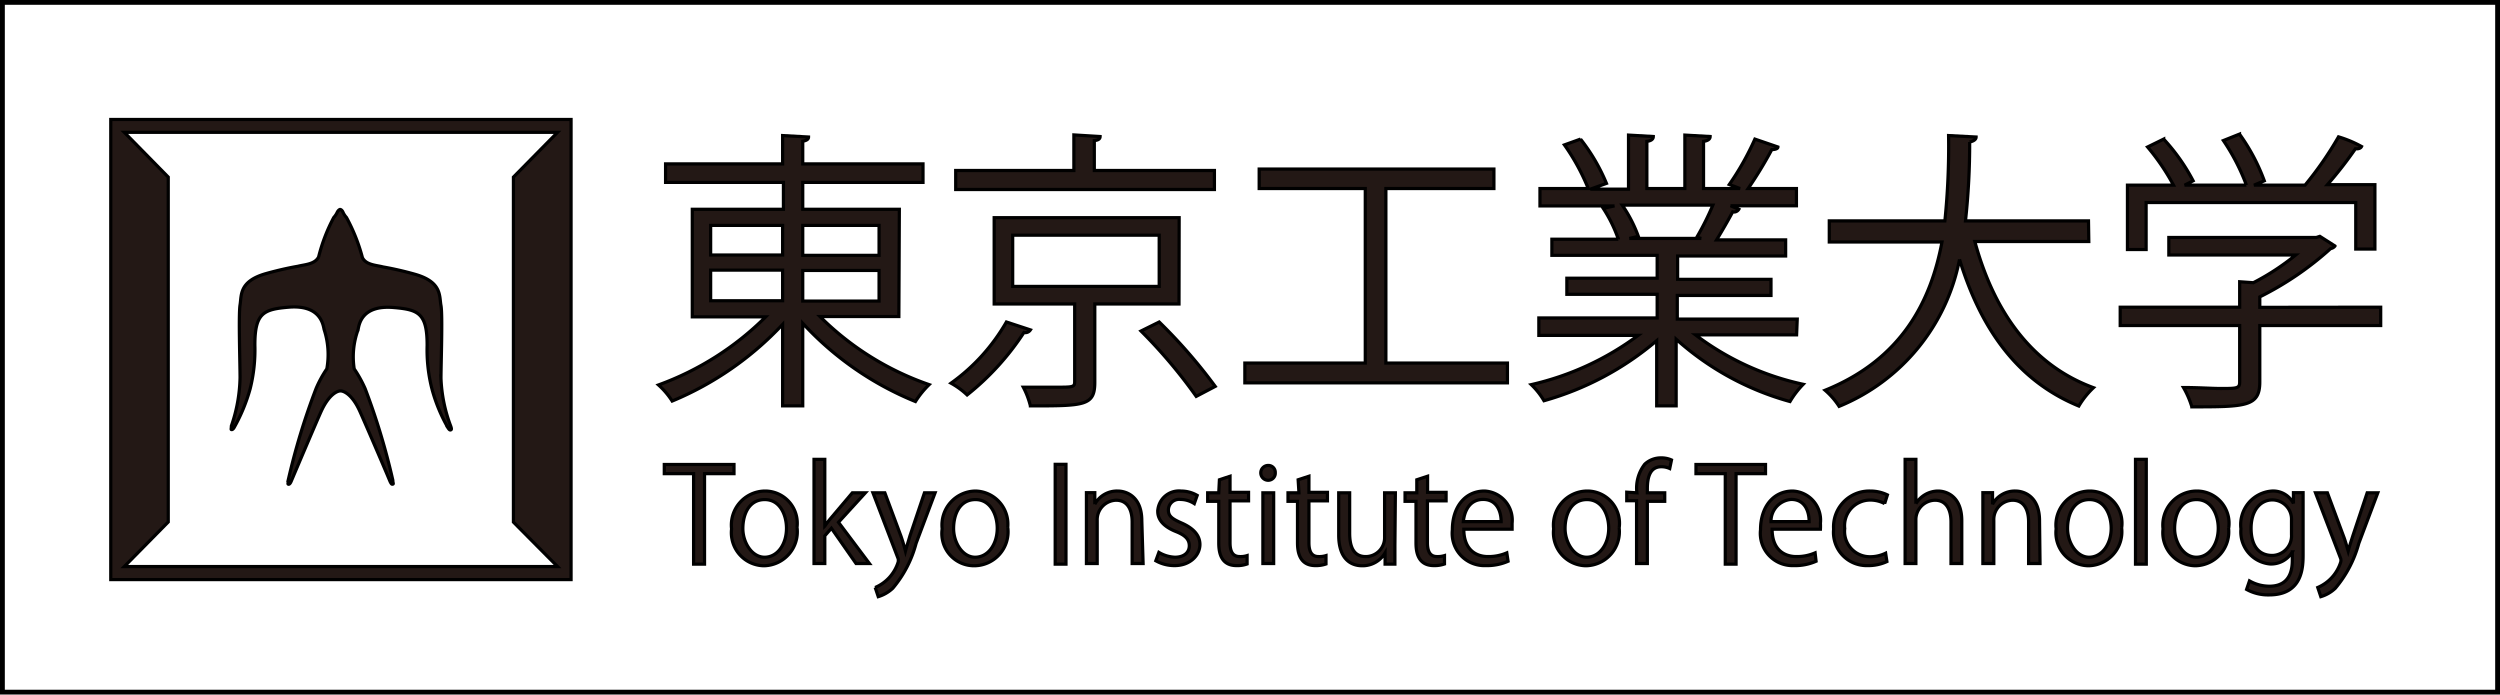 <?xml version="1.0" encoding="UTF-8" standalone="no"?>
<svg
   xmlns:dc="http://purl.org/dc/elements/1.1/"
   xmlns:cc="http://creativecommons.org/ns#"
   xmlns:rdf="http://www.w3.org/1999/02/22-rdf-syntax-ns#"
   xmlns:svg="http://www.w3.org/2000/svg"
   xmlns="http://www.w3.org/2000/svg"
   xmlns:sodipodi="http://sodipodi.sourceforge.net/DTD/sodipodi-0.dtd"
   xmlns:inkscape="http://www.inkscape.org/namespaces/inkscape"
   viewBox="0 0 155.28 43.14"
   role="img"
   aria-labelledby="icon-official-logo-black"
   version="1.1"
   id="svg75"
   sodipodi:docname="logo-black.svg"
   inkscape:version="0.92.5 (2060ec1f9f, 2020-04-08)">
  <sodipodi:namedview
     pagecolor="#ffffff"
     bordercolor="#666666"
     borderopacity="1"
     objecttolerance="10"
     gridtolerance="10"
     guidetolerance="10"
     inkscape:pageopacity="0"
     inkscape:pageshadow="2"
     inkscape:window-width="1920"
     inkscape:window-height="1017"
     id="namedview77"
     showgrid="false"
     inkscape:zoom="7.6503053"
     inkscape:cx="76.310382"
     inkscape:cy="12.886879"
     inkscape:window-x="0"
     inkscape:window-y="27"
     inkscape:window-maximized="1"
     inkscape:current-layer="svg75" />
  <title
     id="icon-official-logo-black">東京工業大学　Tokyo Institute of Technology</title>
  <defs
     id="defs5">
    <style
       id="style3">.cls-1{fill:#231815;}.cls-2{fill:none;}</style>
  </defs>
  <path
     class="cls-1"
     d="M55.83,19.66h-4.9a17.86,17.86,0,0,0,6.78,4.23,5.67,5.67,0,0,0-.85,1.05,19.48,19.48,0,0,1-7-4.86v5.13H48.61V20.15a19.78,19.78,0,0,1-6.86,4.76,4.85,4.85,0,0,0-.85-1,18.3,18.3,0,0,0,6.66-4.23H43V13h5.66V11.33H41.34V10.18h7.27V8.42l1.61.09c0,.13-.11.22-.36.26v1.41h7.47v1.15H49.86V13h6ZM44.14,15.84h4.47V14H44.14Zm0,2.84h4.47v-1.9H44.14ZM54.6,14H49.86v1.86H54.6Zm0,2.8H49.86v1.9H54.6Z"
     id="path7"
     style="stroke:#000000;stroke-opacity:1;stroke-width:0.2;stroke-miterlimit:4;stroke-dasharray:none;fill-rule:nonzero" />
  <path
     class="cls-1"
     d="M64,20.49a.37.37,0,0,1-.4.16,16.32,16.32,0,0,1-3.53,3.88,4.9,4.9,0,0,0-1-.73A12,12,0,0,0,62.51,20Zm11.43-9.9v1.18H59.36V10.59H66.7V8.38l1.63.1c0,.14-.11.23-.36.25v1.86Zm-2.2,8.29H68v4.87c0,1.45-.63,1.46-4,1.46a5.18,5.18,0,0,0-.44-1.16c.78,0,1.49,0,2,0,1.1,0,1.19,0,1.19-.36V18.88h-5V13.52H73.24ZM62.9,17.79H72V14.61H62.9Zm11.4,6.83a31.41,31.41,0,0,0-3.43-4.06L72,20A32.68,32.68,0,0,1,75.48,24Z"
     id="path9"
     style="stroke:#000000;stroke-opacity:1;stroke-width:0.2;stroke-miterlimit:4;stroke-dasharray:none;fill-rule:nonzero" />
  <polygon
     class="cls-1"
     points="86.08 22.55 93.63 22.55 93.63 23.78 77.32 23.78 77.32 22.55 84.8 22.55 84.8 11.71 78.21 11.71 78.21 10.5 92.79 10.5 92.79 11.71 86.08 11.71 86.08 22.55"
     id="polygon11"
     style="stroke:#000000;stroke-opacity:1;stroke-width:0.2;stroke-miterlimit:4;stroke-dasharray:none;fill-rule:nonzero" />
  <path
     class="cls-1"
     d="M111.59,20.8h-6.28A17,17,0,0,0,112,23.87a5.63,5.63,0,0,0-.82,1.07,17.55,17.55,0,0,1-7.07-3.87v4.14h-1.21V21.16a18.51,18.51,0,0,1-7,3.73,4.56,4.56,0,0,0-.79-1,17.71,17.71,0,0,0,6.64-3.06H95.58V19.75h7.35V18.28H97.32v-1h5.61V15.86H96.39v-1h4.13a8.72,8.72,0,0,0-.94-1.92l.7-.15H95.65V11.71h3A13.42,13.42,0,0,0,97.17,9l1-.36a11.58,11.58,0,0,1,1.61,2.75l-1,.36h2.37V8.39l1.54.09c0,.18-.16.27-.4.3v2.93h2.36V8.39l1.57.09c0,.18-.18.27-.41.3v2.93h2.27l-.67-.25A17,17,0,0,0,109,8.64l1.43.49c0,.11-.18.16-.38.16a25.24,25.24,0,0,1-1.47,2.42h3v1.07h-4.09L108,13a.35.35,0,0,1-.38.16c-.26.49-.66,1.19-1,1.74h4.29v1h-6.71v1.45H110v1h-5.82v1.47h7.45Zm-6.2-6.06a17.1,17.1,0,0,0,1-2h-5.63a8.55,8.55,0,0,1,1,1.94l-.56.13h4.47Z"
     id="path13"
     style="stroke:#000000;stroke-opacity:1;stroke-width:0.2;stroke-miterlimit:4;stroke-dasharray:none;fill-rule:nonzero" />
  <path
     class="cls-1"
     d="M129.74,15h-7.08c1.18,4.33,3.51,7.66,7.37,9.08a5.25,5.25,0,0,0-.91,1.14c-3.78-1.55-6.08-4.75-7.41-9.11a12.41,12.41,0,0,1-7.48,9.13,4.63,4.63,0,0,0-.87-1c4.78-1.93,6.57-5.55,7.26-9.21h-7V13.72h7.18a45.32,45.32,0,0,0,.23-5.3l1.71.09c0,.16-.17.26-.4.31a44.08,44.08,0,0,1-.26,4.9h7.64Z"
     id="path15"
     style="stroke:#000000;stroke-opacity:1;stroke-width:0.2;stroke-miterlimit:4;stroke-dasharray:none;fill-rule:nonzero" />
  <path
     class="cls-1"
     d="M147.87,19.08v1.14h-7.51v3.51c0,1.52-.87,1.54-4.22,1.54a5.66,5.66,0,0,0-.52-1.2c.92,0,1.74.06,2.31.06,1,0,1.18,0,1.18-.4V20.22h-7.42V19.08h7.42V17.5l.85.06a15.1,15.1,0,0,0,2.63-1.72h-7.88V14.75h9.16l.22-.07.94.6a.42.42,0,0,1-.27.16,19.48,19.48,0,0,1-4.4,3v.65Zm-14.57-6.5V15.5h-1.16v-4H135a13.8,13.8,0,0,0-1.61-2.37l1-.49a12.05,12.05,0,0,1,1.83,2.59l-.53.27h3.84a13.06,13.06,0,0,0-1.43-2.77l1-.4a11.93,11.93,0,0,1,1.54,2.9l-.64.27h3.17a21.6,21.6,0,0,0,2.08-3,7.23,7.23,0,0,1,1.43.6c-.05.11-.2.16-.38.14a25,25,0,0,1-1.74,2.23h2.95v4h-1.19V12.58Z"
     id="path17"
     style="stroke:#000000;stroke-opacity:1;stroke-width:0.2;stroke-miterlimit:4;stroke-dasharray:none;fill-rule:nonzero" />
  <polygon
     class="cls-1"
     points="45.59 29.42 43.76 29.42 43.76 35.04 43.08 35.04 43.08 29.42 41.26 29.42 41.26 28.85 45.59 28.85 45.59 29.42"
     id="polygon19"
     style="stroke:#000000;stroke-opacity:1;stroke-width:0.2;stroke-miterlimit:4;stroke-dasharray:none;fill-rule:nonzero" />
  <path
     class="cls-1"
     d="M49.51,32.79a2.11,2.11,0,0,1-2.07,2.35,2.05,2.05,0,0,1-2-2.29A2.11,2.11,0,0,1,47.5,30.5a2,2,0,0,1,2,2.29m-2-1.76c-1,0-1.36.95-1.36,1.8s.55,1.78,1.35,1.78,1.36-.8,1.36-1.8c0-.79-.38-1.78-1.35-1.78"
     id="path21"
     style="stroke:#000000;stroke-opacity:1;stroke-width:0.2;stroke-miterlimit:4;stroke-dasharray:none;fill-rule:nonzero" />
  <path
     class="cls-1"
     d="M54,35h-.83l-1.53-2.19-.41.47V35h-.67V28.53h.67v4.15h0a6,6,0,0,1,.38-.5l1.33-1.57h.81l-1.67,1.83Z"
     id="path23"
     style="stroke:#000000;stroke-opacity:1;stroke-width:0.2;stroke-miterlimit:4;stroke-dasharray:none;fill-rule:nonzero" />
  <path
     class="cls-1"
     d="M58.08,30.61,56.9,33.75a7.13,7.13,0,0,1-1.45,2.79,2.29,2.29,0,0,1-.9.52l-.19-.57a2.53,2.53,0,0,0,1.43-1.59.67.67,0,0,0,0-.19l-1.57-4.1h.74l1,2.69c.11.31.21.66.28.93h0c.07-.27.18-.6.28-.95l.9-2.67Z"
     id="path25"
     style="stroke:#000000;stroke-opacity:1;stroke-width:0.2;stroke-miterlimit:4;stroke-dasharray:none;fill-rule:nonzero" />
  <path
     class="cls-1"
     d="M62.6,32.79a2.11,2.11,0,0,1-2.08,2.35,2,2,0,0,1-2-2.29,2.11,2.11,0,0,1,2.07-2.35,2.06,2.06,0,0,1,2,2.29m-2-1.76c-1,0-1.36.95-1.36,1.8s.54,1.78,1.34,1.78,1.37-.8,1.37-1.8c0-.79-.39-1.78-1.35-1.78"
     id="path27"
     style="stroke:#000000;stroke-opacity:1;stroke-width:0.2;stroke-miterlimit:4;stroke-dasharray:none;fill-rule:nonzero" />
  <rect
     class="cls-1"
     x="65.54"
     y="28.84"
     width="0.67"
     height="6.2"
     id="rect29"
     style="stroke:#000000;stroke-opacity:1;stroke-width:0.2;stroke-miterlimit:4;stroke-dasharray:none;fill-rule:nonzero" />
  <path
     class="cls-1"
     d="M71,35h-.68V32.42c0-.72-.26-1.35-1-1.35a1.21,1.21,0,0,0-1.17,1.26V35h-.67V31.75c0-.46,0-.79,0-1.15H68l0,.72h0a1.57,1.57,0,0,1,1.42-.82c.55,0,1.5.34,1.5,1.84Z"
     id="path31"
     style="stroke:#000000;stroke-opacity:1;stroke-width:0.2;stroke-miterlimit:4;stroke-dasharray:none;fill-rule:nonzero" />
  <path
     class="cls-1"
     d="M74.18,31.28a1.62,1.62,0,0,0-.86-.26.67.67,0,0,0-.75.66c0,.39.26.56.83.81s1.13.66,1.13,1.33-.61,1.31-1.57,1.31a2.36,2.36,0,0,1-1.17-.3l.19-.52a2.11,2.11,0,0,0,1,.3c.59,0,.89-.32.89-.71s-.24-.65-.82-.88c-.75-.3-1.14-.72-1.14-1.26a1.32,1.32,0,0,1,1.45-1.26,2,2,0,0,1,1,.27Z"
     id="path33"
     style="stroke:#000000;stroke-opacity:1;stroke-width:0.2;stroke-miterlimit:4;stroke-dasharray:none;fill-rule:nonzero" />
  <path
     class="cls-1"
     d="M75.74,29.8l.66-.22v1h1.15v.53H76.4V33.7c0,.56.17.87.61.87a1.32,1.32,0,0,0,.45-.06l0,.52a1.79,1.79,0,0,1-.66.1c-1.07,0-1.1-1-1.1-1.45V31.14h-.69v-.53h.69Z"
     id="path35"
     style="stroke:#000000;stroke-opacity:1;stroke-width:0.2;stroke-miterlimit:4;stroke-dasharray:none;fill-rule:nonzero" />
  <path
     class="cls-1"
     d="M78.77,29.83a.46.46,0,0,1,0-.92.43.43,0,0,1,.44.45.44.44,0,0,1-.45.47M79.11,35h-.67V30.61h.67Z"
     id="path37"
     style="stroke:#000000;stroke-opacity:1;stroke-width:0.2;stroke-miterlimit:4;stroke-dasharray:none;fill-rule:nonzero" />
  <path
     class="cls-1"
     d="M80.63,29.8l.67-.22v1h1.15v.53H81.3V33.7c0,.56.17.87.6.87a1.38,1.38,0,0,0,.46-.06l0,.52a1.87,1.87,0,0,1-.66.1c-1.07,0-1.11-1-1.11-1.45V31.14H80v-.53h.68Z"
     id="path39"
     style="stroke:#000000;stroke-opacity:1;stroke-width:0.2;stroke-miterlimit:4;stroke-dasharray:none;fill-rule:nonzero" />
  <path
     class="cls-1"
     d="M86.64,33.86c0,.46,0,.84,0,1.18h-.61l0-.7h0a1.62,1.62,0,0,1-1.42.8c-.67,0-1.46-.38-1.46-1.91V30.61h.68v2.5c0,.86.25,1.46,1,1.46A1.17,1.17,0,0,0,86,33.37V30.61h.67Z"
     id="path41"
     style="stroke:#000000;stroke-opacity:1;stroke-width:0.2;stroke-miterlimit:4;stroke-dasharray:none;fill-rule:nonzero" />
  <path
     class="cls-1"
     d="M88,29.8l.67-.22v1h1.15v.53H88.66V33.7c0,.56.17.87.6.87a1.42,1.42,0,0,0,.46-.06l0,.52a1.87,1.87,0,0,1-.66.1c-1.08,0-1.11-1-1.11-1.45V31.14h-.68v-.53H88Z"
     id="path43"
     style="stroke:#000000;stroke-opacity:1;stroke-width:0.2;stroke-miterlimit:4;stroke-dasharray:none;fill-rule:nonzero" />
  <path
     class="cls-1"
     d="M93.67,34.86a3.27,3.27,0,0,1-1.39.27,2,2,0,0,1-2.07-2.23c0-1.4.78-2.4,2-2.4a1.81,1.81,0,0,1,1.71,2c0,.15,0,.27,0,.37h-3c0,1.23.71,1.7,1.51,1.7a2.87,2.87,0,0,0,1.16-.23Zm-.43-2.46c0-.6-.25-1.38-1.12-1.38s-1.17.77-1.23,1.38Z"
     id="path45"
     style="stroke:#000000;stroke-opacity:1;stroke-width:0.2;stroke-miterlimit:4;stroke-dasharray:none;fill-rule:nonzero" />
  <path
     class="cls-1"
     d="M100.57,32.79a2.11,2.11,0,0,1-2.07,2.35,2.05,2.05,0,0,1-2-2.29,2.11,2.11,0,0,1,2.07-2.35,2,2,0,0,1,2,2.29m-2-1.76c-1,0-1.36.95-1.36,1.8s.55,1.78,1.34,1.78,1.37-.8,1.37-1.8c0-.79-.38-1.78-1.35-1.78"
     id="path47"
     style="stroke:#000000;stroke-opacity:1;stroke-width:0.2;stroke-miterlimit:4;stroke-dasharray:none;fill-rule:nonzero" />
  <path
     class="cls-1"
     d="M101.67,30.61a2.43,2.43,0,0,1,.49-1.78,1.46,1.46,0,0,1,1-.39,1.56,1.56,0,0,1,.66.13l-.11.53a1.26,1.26,0,0,0-.52-.11c-.7,0-.87.65-.87,1.37v.25h1.08v.53h-1.08V35h-.67v-3.9h-.61v-.53Z"
     id="path49"
     style="stroke:#000000;stroke-opacity:1;stroke-width:0.2;stroke-miterlimit:4;stroke-dasharray:none;fill-rule:nonzero" />
  <polygon
     class="cls-1"
     points="109.66 29.42 107.83 29.42 107.83 35.04 107.16 35.04 107.16 29.42 105.34 29.42 105.34 28.85 109.66 28.85 109.66 29.42"
     id="polygon51"
     style="stroke:#000000;stroke-opacity:1;stroke-width:0.2;stroke-miterlimit:4;stroke-dasharray:none;fill-rule:nonzero" />
  <path
     class="cls-1"
     d="M112.8,34.86a3.24,3.24,0,0,1-1.39.27,2,2,0,0,1-2.06-2.23c0-1.4.78-2.4,2-2.4a1.81,1.81,0,0,1,1.72,2,3.57,3.57,0,0,1,0,.37h-3c0,1.23.71,1.7,1.51,1.7a2.83,2.83,0,0,0,1.16-.23Zm-.43-2.46c0-.6-.24-1.38-1.11-1.38A1.36,1.36,0,0,0,110,32.4Z"
     id="path53"
     style="stroke:#000000;stroke-opacity:1;stroke-width:0.2;stroke-miterlimit:4;stroke-dasharray:none;fill-rule:nonzero" />
  <path
     class="cls-1"
     d="M117.2,34.88a2.76,2.76,0,0,1-1.2.25,2.06,2.06,0,0,1-2.11-2.26,2.22,2.22,0,0,1,2.27-2.37,2.43,2.43,0,0,1,1.07.24l-.17.54a1.89,1.89,0,0,0-.92-.22,1.59,1.59,0,0,0-1.56,1.77,1.57,1.57,0,0,0,1.54,1.75,2.19,2.19,0,0,0,1-.22Z"
     id="path55"
     style="stroke:#000000;stroke-opacity:1;stroke-width:0.2;stroke-miterlimit:4;stroke-dasharray:none;fill-rule:nonzero" />
  <path
     class="cls-1"
     d="M121.85,35h-.67V32.42c0-.72-.26-1.35-1-1.35A1.21,1.21,0,0,0,119,32.32V35h-.67V28.53H119v2.76h0a1.62,1.62,0,0,1,1.37-.79c.55,0,1.48.34,1.48,1.84Z"
     id="path57"
     style="stroke:#000000;stroke-opacity:1;stroke-width:0.2;stroke-miterlimit:4;stroke-dasharray:none;fill-rule:nonzero" />
  <path
     class="cls-1"
     d="M126.71,35H126V32.42c0-.72-.26-1.35-1-1.35a1.2,1.2,0,0,0-1.16,1.26V35h-.68V31.75c0-.46,0-.79,0-1.15h.6l0,.72h0a1.58,1.58,0,0,1,1.42-.82c.55,0,1.5.34,1.5,1.84Z"
     id="path59"
     style="stroke:#000000;stroke-opacity:1;stroke-width:0.2;stroke-miterlimit:4;stroke-dasharray:none;fill-rule:nonzero" />
  <path
     class="cls-1"
     d="M131.78,32.79a2.11,2.11,0,0,1-2.07,2.35,2.05,2.05,0,0,1-2-2.29,2.11,2.11,0,0,1,2.07-2.35,2,2,0,0,1,2,2.29m-2-1.76c-1,0-1.36.95-1.36,1.8s.55,1.78,1.34,1.78,1.37-.8,1.37-1.8c0-.79-.38-1.78-1.35-1.78"
     id="path61"
     style="stroke:#000000;stroke-opacity:1;stroke-width:0.2;stroke-miterlimit:4;stroke-dasharray:none;fill-rule:nonzero" />
  <rect
     class="cls-1"
     x="132.64"
     y="28.53"
     width="0.67"
     height="6.51"
     id="rect63"
     style="stroke:#000000;stroke-opacity:1;stroke-width:0.2;stroke-miterlimit:4;stroke-dasharray:none;fill-rule:nonzero" />
  <path
     class="cls-1"
     d="M138.42,32.79a2.11,2.11,0,0,1-2.07,2.35,2.05,2.05,0,0,1-2-2.29,2.11,2.11,0,0,1,2.08-2.35,2,2,0,0,1,2,2.29m-2-1.76c-1,0-1.36.95-1.36,1.8s.55,1.78,1.35,1.78,1.36-.8,1.36-1.8c0-.79-.38-1.78-1.35-1.78"
     id="path65"
     style="stroke:#000000;stroke-opacity:1;stroke-width:0.2;stroke-miterlimit:4;stroke-dasharray:none;fill-rule:nonzero" />
  <path
     class="cls-1"
     d="M143.05,30.6c0,.32,0,.68,0,1.22v2.59c0,.77,0,2.54-2.11,2.54a2.76,2.76,0,0,1-1.4-.34l.18-.53a2.48,2.48,0,0,0,1.25.33c.81,0,1.41-.43,1.41-1.6v-.53h0a1.53,1.53,0,0,1-1.38.75,2,2,0,0,1-1.81-2.18,2.09,2.09,0,0,1,1.92-2.35,1.41,1.41,0,0,1,1.34.77h0l0-.67Zm-.72,1.71a1.2,1.2,0,0,0-1.18-1.26c-.78,0-1.33.69-1.33,1.76s.46,1.69,1.32,1.69a1.22,1.22,0,0,0,1.19-1.3Z"
     id="path67"
     style="stroke:#000000;stroke-opacity:1;stroke-width:0.2;stroke-miterlimit:4;stroke-dasharray:none;fill-rule:nonzero" />
  <path
     class="cls-1"
     d="M147.69,30.61l-1.18,3.14a7.26,7.26,0,0,1-1.46,2.79,2.23,2.23,0,0,1-.9.52l-.19-.57a2.53,2.53,0,0,0,1.43-1.59.44.44,0,0,0,0-.19l-1.57-4.1h.74l1,2.69c.12.31.21.66.29.93h0c.07-.27.18-.6.29-.95l.89-2.67Z"
     id="path69"
     style="stroke:#000000;stroke-opacity:1;stroke-width:0.2;stroke-miterlimit:4;stroke-dasharray:none;fill-rule:nonzero" />
  <path
     class="cls-1"
     d="M6.88,36H35.47V7.42H6.88Zm27.75-.81H7.72l2.73-2.77V11L7.72,8.22H34.63L31.89,11V32.43ZM28,26.48c.05.15.05.2,0,.22s-.09,0-.17-.12h0a10.17,10.17,0,0,1-1-2.42,9.76,9.76,0,0,1-.3-2.71c0-2-.54-2.22-2.09-2.35-1.94-.16-2.13,1-2.2,1.38A4.91,4.91,0,0,0,22,22.91a7.76,7.76,0,0,1,.68,1.23,42.2,42.2,0,0,1,1.72,5.69c0,.17.06.22,0,.24s-.09,0-.17-.16c-.57-1.36-1.53-3.58-1.86-4.32-.47-1.07-1-1.31-1.22-1.31s-.74.24-1.22,1.31c-.33.74-1.29,3-1.85,4.32-.08.18-.15.18-.18.16s0-.07,0-.24a42.1,42.1,0,0,1,1.73-5.69,7.08,7.08,0,0,1,.67-1.23,5,5,0,0,0-.17-2.45c-.07-.36-.27-1.54-2.2-1.38-1.56.13-2.1.36-2.1,2.35a9.93,9.93,0,0,1-.29,2.71,10.77,10.77,0,0,1-1,2.42h0c-.08.13-.14.13-.17.12s0-.07,0-.22a9.68,9.68,0,0,0,.54-3c0-.89-.1-3.92,0-4.52s-.07-1.46,1.59-1.94c0,0,1-.29,2-.46.43-.11,1.06-.12,1.29-.58a10.66,10.66,0,0,1,.94-2.45,1.3,1.3,0,0,0,.2-.29c.08-.18.18-.21.19-.21s.12,0,.2.21a1.3,1.3,0,0,0,.2.29A11.14,11.14,0,0,1,22.51,16c.22.46.86.47,1.28.58a20.08,20.08,0,0,1,2,.46c1.67.48,1.49,1.35,1.6,1.94s0,3.63,0,4.52A9.38,9.38,0,0,0,28,26.48Z"
     id="path71"
     style="stroke:#000000;stroke-opacity:1;stroke-width:0.2;stroke-miterlimit:4;stroke-dasharray:none;fill-rule:nonzero" />
  <rect
     class="cls-2"
     width="155.28"
     height="43.14"
     id="rect73"
     style="stroke:#000000;stroke-opacity:1;stroke-width:0.6;stroke-miterlimit:4;stroke-dasharray:none;fill-rule:nonzero" />
</svg>
